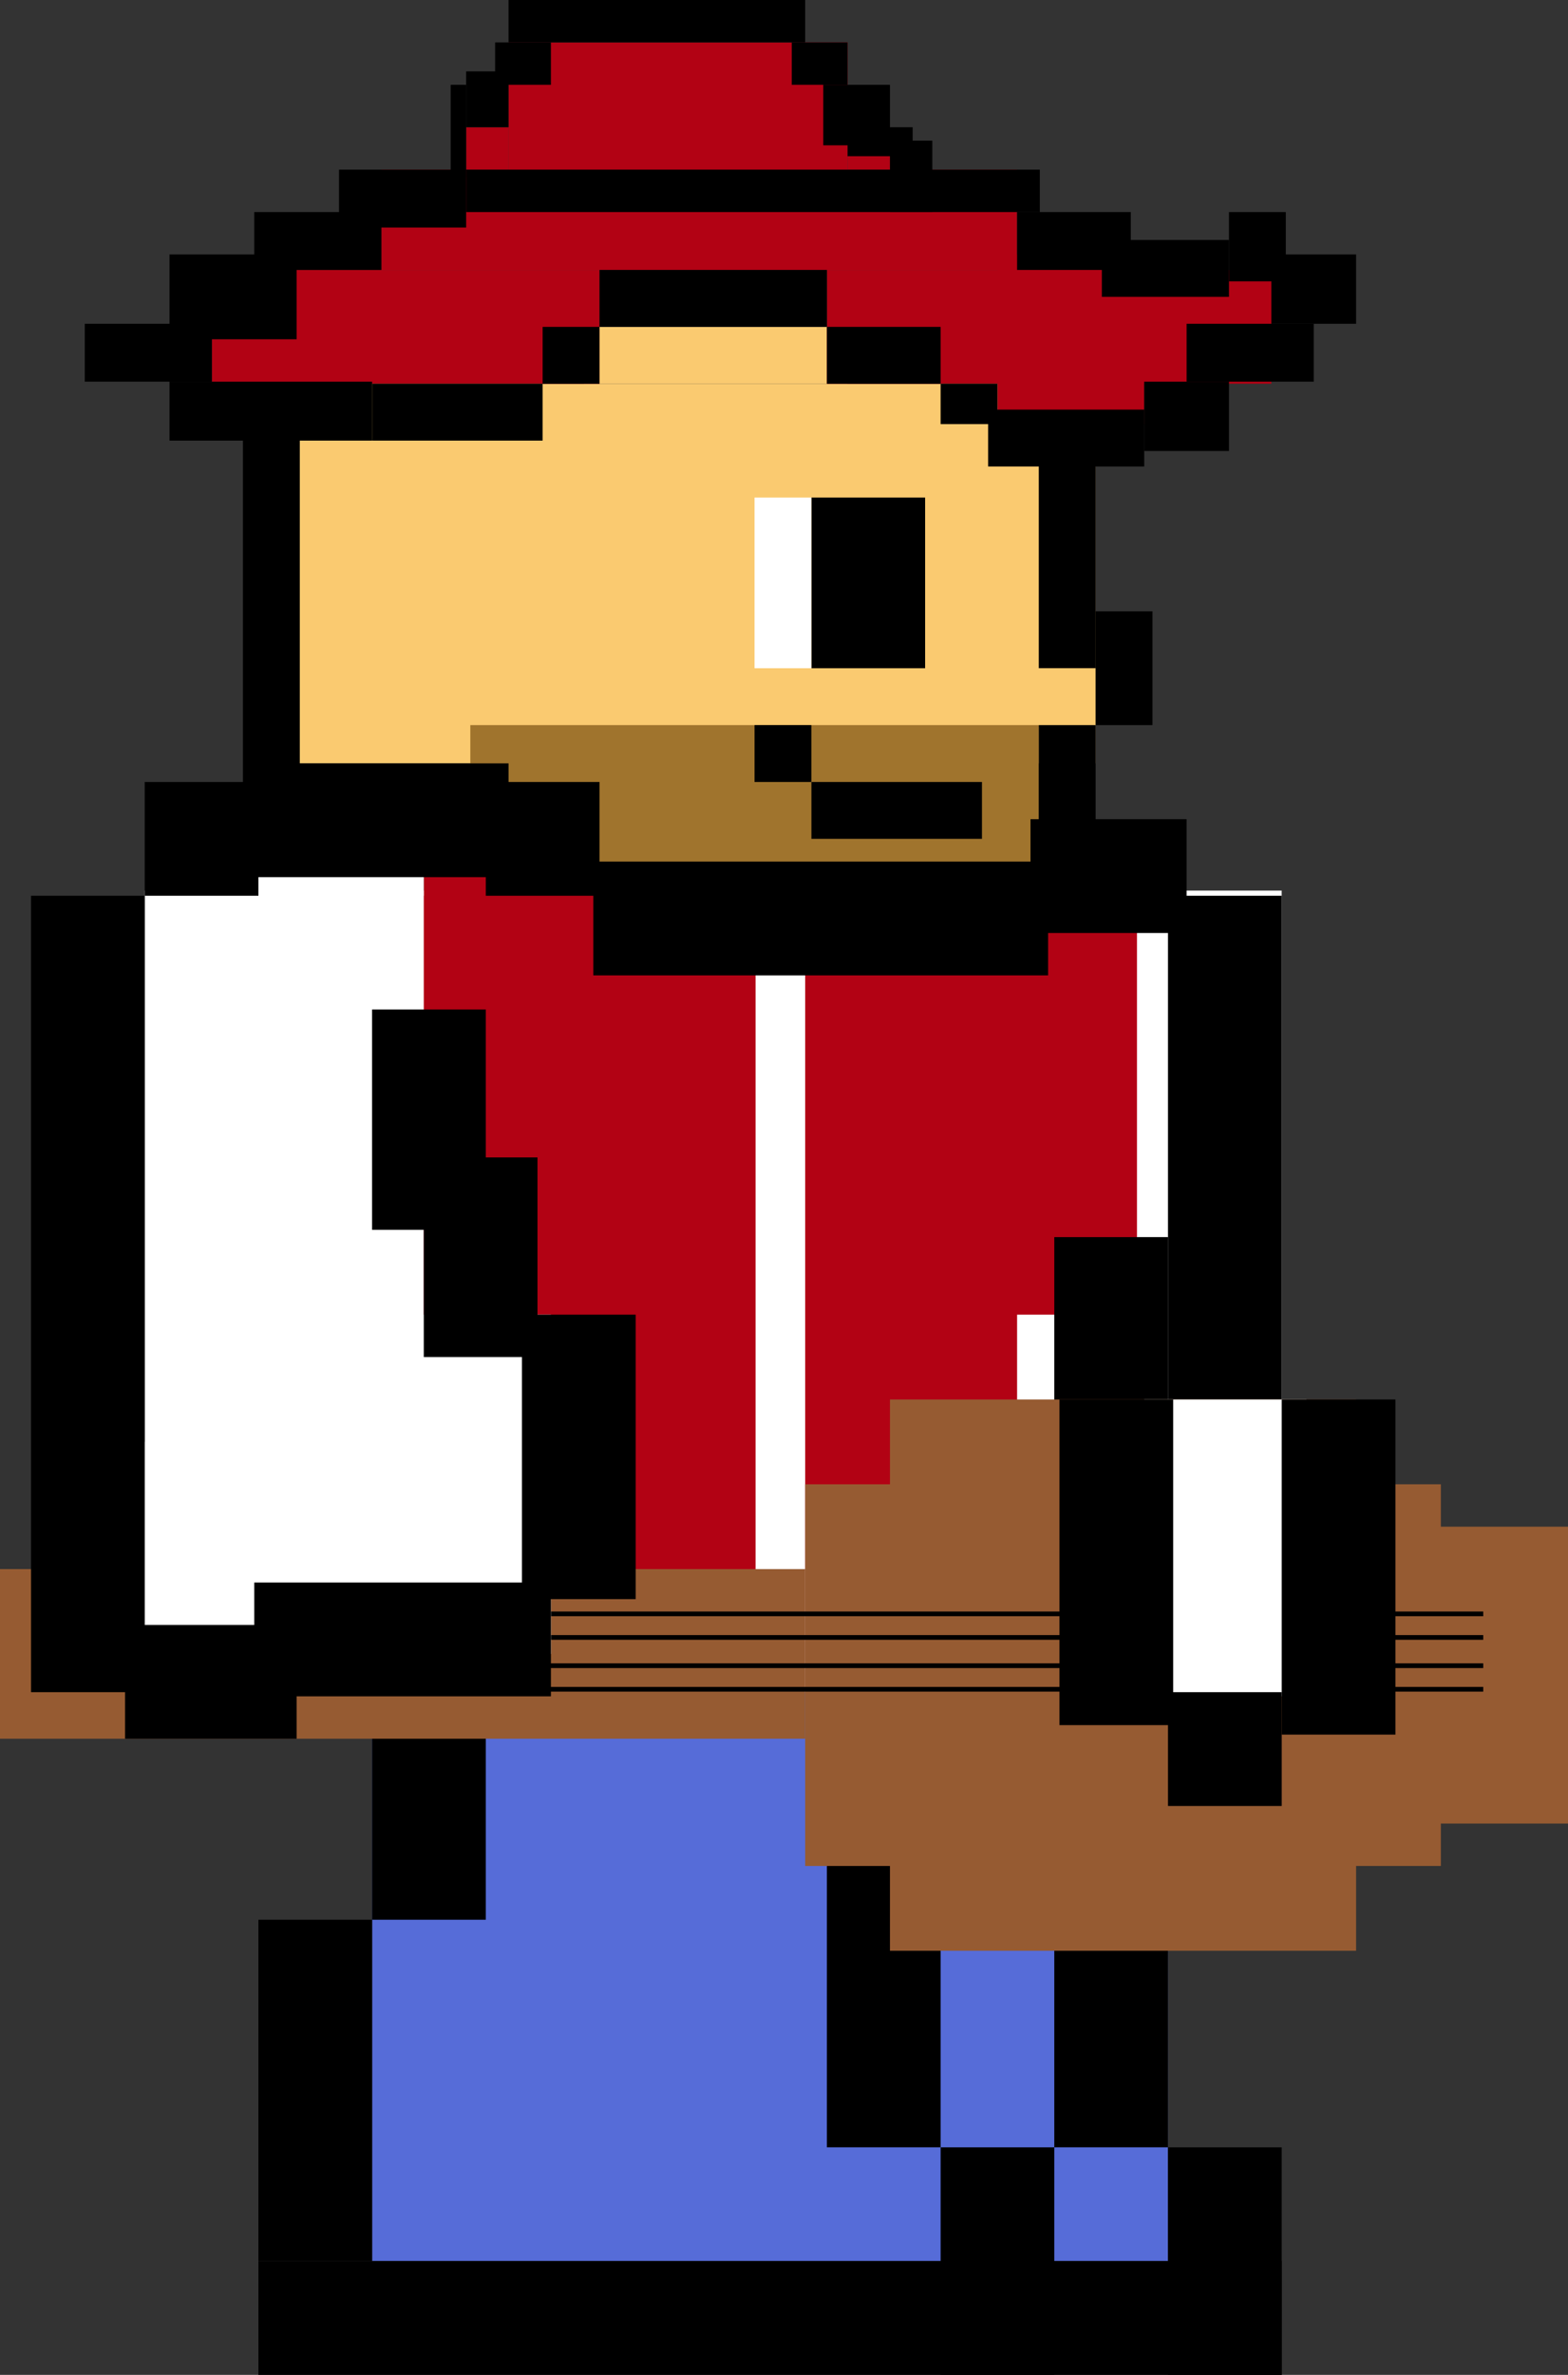 <svg id="Race_Face" data-name="Race Face" xmlns="http://www.w3.org/2000/svg" viewBox="0 0 333 504"><rect x="0" y="0" width="333" height="504" fill="#333333" stroke="none"/><defs><style>.cls-1{fill:#faca70;}.cls-2{fill:#a0742d;}.cls-3{fill:#fff;}.cls-4{fill:#b20214;}.cls-5{fill:#566cd8;}.cls-6{fill:#965b32;}.cls-7{fill:none;stroke:#000;stroke-miterlimit:10;}</style></defs><title>bard_human</title><g id="Human"><g id="skin"><rect class="cls-1" x="63.66" y="81.44" width="169.02" height="80.56"/><rect class="cls-1" x="124.02" y="69.37" width="55.98" height="12.07"/><rect class="cls-2" x="99.88" y="153.88" width="120.73" height="36.22"/></g><g id="Head_structure_copy" data-name="Head structure copy"><rect x="51.59" y="93.51" width="12.07" height="77.49"/><rect x="220.61" y="93.51" width="12.07" height="48.29"/><rect x="232.68" y="129.73" width="12.07" height="24.15"/><rect x="220.61" y="153.88" width="12.07" height="26.12"/><rect x="172.32" y="105.59" width="24.15" height="36.22"/><rect class="cls-3" x="160.24" y="105.59" width="12.07" height="36.22"/><rect x="172.32" y="165.95" width="36.22" height="12.07"/><rect x="160.24" y="153.88" width="12.07" height="12.07"/></g></g><g id="Bard"><rect class="cls-3" x="30.73" y="189" width="241.46" height="170.12"/><rect class="cls-4" x="117" y="189" width="43.46" height="171"/><rect class="cls-4" x="90" y="180" width="36" height="99"/><rect class="cls-4" x="198" y="189" width="43.46" height="90"/><rect class="cls-4" x="171" y="189" width="45" height="171"/><rect class="cls-5" x="79.02" y="359.12" width="169.02" height="120.73"/><rect class="cls-3" x="54.88" y="178.02" width="35.12" height="12.07"/><rect class="cls-4" x="81" y="36" width="135" height="21.29"/><rect class="cls-4" x="108" y="9" width="72" height="36"/><rect class="cls-4" x="99" y="27" width="9" height="9"/><rect class="cls-4" x="180" y="27" width="9" height="9"/><rect class="cls-4" x="175.61" y="57.29" width="94.39" height="24.15"/><rect class="cls-4" x="335.41" y="81.41" width="36" height="31.17" transform="translate(324.41 -281.41) rotate(90)"/><rect class="cls-4" x="45" y="57.29" width="82.32" height="24.15"/><g id="Body_Structure_copy_3" data-name="Body Structure copy 3"><rect x="126" y="182.85" width="96.59" height="24.15"/><rect x="218.85" y="173.85" width="33.15" height="24.15"/><rect x="103.17" y="165.95" width="24.15" height="24.15"/><rect x="54" y="162" width="54" height="24.15"/><rect x="30.73" y="165.95" width="24.15" height="24.15"/><rect x="79.02" y="214.24" width="24.15" height="46.76"/><rect x="90" y="245.63" width="24.15" height="42.37"/><rect x="79.02" y="360" width="24.15" height="47.41"/><rect x="248.05" y="190.1" width="24.15" height="108.66"/><rect x="223.9" y="262.54" width="24.15" height="193.17"/><rect x="175.61" y="359.12" width="24.15" height="96.59"/><rect x="248.05" y="455.71" width="24.15" height="48.29"/><rect x="199.76" y="455.71" width="24.15" height="48.29"/><rect x="54.88" y="479.85" width="217.32" height="24.15"/><rect x="54.88" y="407.41" width="24.15" height="72.44"/></g><g id="instrument"><rect class="cls-6" x="171" y="315" width="135" height="81"/><rect class="cls-6" x="288" y="324" width="45" height="63"/><rect class="cls-6" x="342" y="295" width="45" height="99" transform="translate(-106 684) rotate(-90)"/><rect class="cls-6" x="193.5" y="290.5" width="36" height="171" transform="translate(-290.5 562.5) rotate(-90)"/><rect class="cls-6" x="342" y="367" width="45" height="99" transform="translate(-178 756) rotate(-90)"/><polygon class="cls-7" points="27 342.5 315 342.5 315 342.5 27 342.5 27 342.5"/><polygon class="cls-7" points="27 347.5 315 347.5 315 347.5 27 347.5 27 347.5"/><polygon class="cls-7" points="27 353.5 315 353.5 315 353.5 27 353.5 27 353.5"/><polygon class="cls-7" points="27 358.5 315 358.5 315 358.5 27 358.5 27 358.5"/></g><rect class="cls-3" x="28.54" y="306" width="88.46" height="45"/><rect class="cls-3" x="243" y="297" width="34.46" height="63"/><rect x="6.59" y="190.1" width="24.15" height="169.02"/><rect x="110.85" y="279" width="24.15" height="60.37"/><rect x="54" y="335.85" width="63" height="24.15"/><rect x="26.56" y="344.85" width="36.44" height="24.15"/><rect x="272.2" y="297" width="24.15" height="71.12"/><rect x="225" y="297" width="24.15" height="69.11"/><rect x="248.05" y="359.12" width="24.15" height="24.15"/><g id="Helmet_Structure_copy_3" data-name="Helmet Structure copy 3"><rect x="36" y="81" width="43.02" height="12.51"/><rect x="54" y="45" width="27" height="12.29"/><rect x="72" y="36" width="27" height="12.29"/><rect x="213.53" y="51.18" width="19.65" height="3.29" transform="translate(44.53 251.18) rotate(-90)"/><rect x="36" y="54" width="27" height="18"/><rect x="18" y="68.71" width="27" height="12.29"/><rect x="252" y="68.71" width="27" height="12.29"/><rect x="180" y="27" width="13.83" height="6.15"/><rect x="301.5" y="42.34" width="12.84" height="14.16" transform="translate(231.34 -283.5) rotate(90)"/><rect x="99" y="36" width="121.83" height="9"/><rect x="108" width="63" height="9"/><rect x="189" y="29.85" width="9" height="15.15"/><rect x="99" y="15.15" width="9" height="11.85"/><rect x="232.57" y="32.57" width="9" height="11.85" transform="translate(149.57 -223.57) rotate(90)"/><rect x="295.57" y="32.57" width="9" height="11.85" transform="translate(212.57 -286.57) rotate(90)"/><rect x="216" y="45" width="24.15" height="12.29"/><rect x="261" y="45" width="12.07" height="14.71"/><rect x="270" y="54" width="18" height="14.71"/><rect x="243" y="81" width="18" height="14.71"/><rect x="79.02" y="81.44" width="36.22" height="12.07"/><rect x="115.24" y="69.37" width="12.07" height="12.07"/><rect x="127.32" y="57.29" width="48.29" height="12.07"/><rect x="199.76" y="81.44" width="12.07" height="8.56"/><rect x="175.61" y="69.37" width="24.15" height="12.07"/><rect x="234" y="50.93" width="27" height="12.07"/><rect x="209.85" y="86.93" width="33.15" height="12.07"/></g></g></svg>